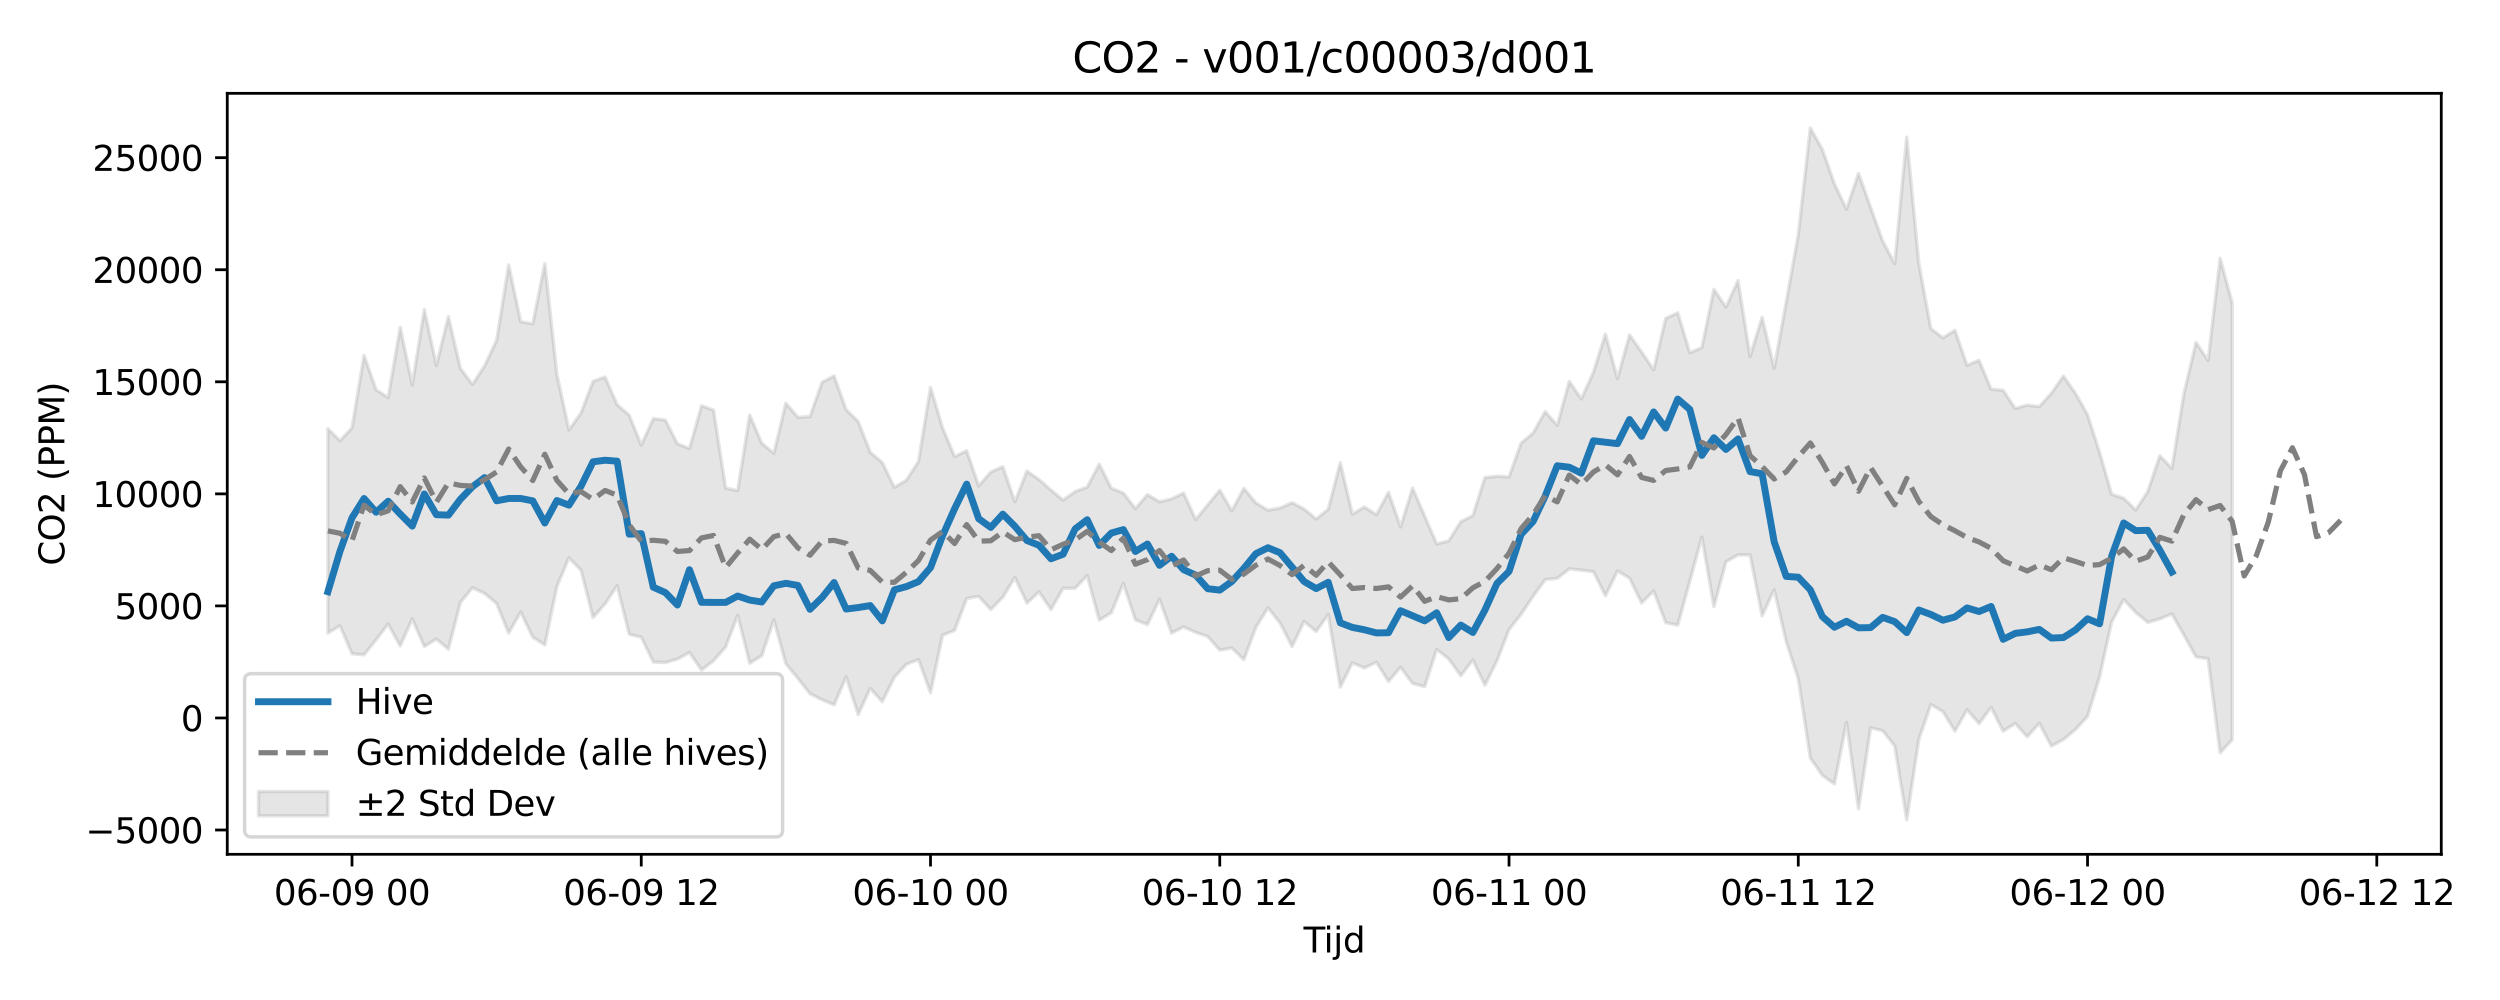 <?xml version="1.0" encoding="utf-8" standalone="no"?>
<!DOCTYPE svg PUBLIC "-//W3C//DTD SVG 1.1//EN"
  "http://www.w3.org/Graphics/SVG/1.1/DTD/svg11.dtd">
<svg xmlns:xlink="http://www.w3.org/1999/xlink" width="720pt" height="288pt" viewBox="0 0 720 288" xmlns="http://www.w3.org/2000/svg" version="1.1">
 <defs>
  <style type="text/css">*{stroke-linejoin: round; stroke-linecap: butt}</style>
 </defs>
 <g id="figure_1">
  <g id="patch_1">
   <path d="M 0 288 
L 720 288 
L 720 0 
L 0 0 
z
" style="fill: #ffffff"/>
  </g>
  <g id="axes_1">
   <g id="patch_2">
    <path d="M 65.45 246.04 
L 703.086 246.04 
L 703.086 26.88 
L 65.45 26.88 
z
" style="fill: #ffffff"/>
   </g>
   <g id="FillBetweenPolyCollection_1">
    <defs>
     <path id="m974cec6980" d="M 94.433 -164.541 
L 94.433 -105.666 
L 97.905 -107.786 
L 101.376 -99.717 
L 104.847 -99.405 
L 108.318 -103.745 
L 111.789 -108.27 
L 115.26 -101.955 
L 118.731 -109.756 
L 122.202 -101.806 
L 125.673 -103.96 
L 129.144 -101.044 
L 132.615 -114.542 
L 136.086 -118.716 
L 139.557 -117.086 
L 143.028 -114.177 
L 146.5 -105.667 
L 149.971 -111.736 
L 153.442 -104.49 
L 156.913 -102.254 
L 160.384 -119.076 
L 163.855 -127.351 
L 167.326 -123.786 
L 170.797 -110.171 
L 174.268 -114.088 
L 177.739 -119.336 
L 181.21 -105.314 
L 184.681 -104.504 
L 188.152 -97.335 
L 191.623 -97.177 
L 195.095 -98.163 
L 198.566 -100.057 
L 202.037 -95.012 
L 205.508 -97.695 
L 208.979 -101.659 
L 212.45 -110.799 
L 215.921 -96.98 
L 219.392 -99.143 
L 222.863 -109.472 
L 226.334 -96.816 
L 229.805 -92.606 
L 233.276 -88.187 
L 236.747 -86.468 
L 240.218 -84.993 
L 243.69 -93.028 
L 247.161 -82.207 
L 250.632 -89.719 
L 254.103 -85.913 
L 257.574 -92.959 
L 261.045 -96.705 
L 264.516 -98.048 
L 267.987 -88.462 
L 271.458 -105.051 
L 274.929 -106.446 
L 278.4 -115.63 
L 281.871 -116.232 
L 285.342 -112.45 
L 288.813 -115.993 
L 292.285 -121.655 
L 295.756 -114.295 
L 299.227 -117.542 
L 302.698 -112.461 
L 306.169 -118.574 
L 309.64 -118.573 
L 313.111 -122.231 
L 316.582 -109.398 
L 320.053 -111.501 
L 323.524 -119.966 
L 326.995 -109.494 
L 330.466 -108.139 
L 333.937 -115.425 
L 337.409 -105.657 
L 340.88 -107.45 
L 344.351 -105.893 
L 347.822 -104.692 
L 351.293 -100.757 
L 354.764 -101.395 
L 358.235 -98.008 
L 361.706 -107.343 
L 365.177 -112.953 
L 368.648 -108.597 
L 372.119 -101.781 
L 375.59 -109.017 
L 379.061 -106.128 
L 382.532 -111.037 
L 386.004 -90.12 
L 389.475 -97.076 
L 392.946 -95.622 
L 396.417 -97.276 
L 399.888 -91.741 
L 403.359 -95.83 
L 406.83 -91.153 
L 410.301 -90.254 
L 413.772 -100.965 
L 417.243 -98.223 
L 420.714 -93.38 
L 424.185 -97.934 
L 427.656 -90.638 
L 431.127 -97.667 
L 434.599 -106.684 
L 438.07 -111.089 
L 441.541 -116.275 
L 445.012 -121.079 
L 448.483 -121.437 
L 451.954 -124.173 
L 455.425 -123.781 
L 458.896 -123.364 
L 462.367 -116.416 
L 465.838 -123.534 
L 469.309 -121.498 
L 472.78 -114.367 
L 476.251 -117.801 
L 479.722 -108.666 
L 483.194 -107.972 
L 486.665 -120.616 
L 490.136 -133.316 
L 493.607 -113.282 
L 497.078 -126.2 
L 500.549 -128.179 
L 504.02 -128.191 
L 507.491 -110.651 
L 510.962 -118.142 
L 514.433 -103.223 
L 517.904 -92.496 
L 521.375 -69.696 
L 524.846 -64.666 
L 528.317 -62.239 
L 531.789 -79.957 
L 535.26 -55.011 
L 538.731 -78.392 
L 542.202 -77.546 
L 545.673 -73.177 
L 549.144 -51.922 
L 552.615 -75.005 
L 556.086 -85.092 
L 559.557 -83.055 
L 563.028 -77.421 
L 566.499 -83.582 
L 569.97 -79.598 
L 573.441 -84.281 
L 576.912 -77.422 
L 580.384 -79.65 
L 583.855 -75.801 
L 587.326 -79.687 
L 590.797 -73.108 
L 594.268 -75.015 
L 597.739 -77.904 
L 601.21 -81.676 
L 604.681 -93.076 
L 608.152 -108.819 
L 611.623 -115.348 
L 615.094 -111.6 
L 618.565 -108.757 
L 622.036 -109.761 
L 625.507 -111.186 
L 628.979 -105.075 
L 632.45 -98.817 
L 635.921 -98.282 
L 639.392 -71.179 
L 642.863 -74.932 
L 642.863 -200.799 
L 642.863 -200.799 
L 639.392 -213.636 
L 635.921 -184.171 
L 632.45 -189.396 
L 628.979 -174.662 
L 625.507 -153.118 
L 622.036 -156.745 
L 618.565 -146.449 
L 615.094 -141.106 
L 611.623 -144.491 
L 608.152 -145.648 
L 604.681 -157.707 
L 601.21 -168.566 
L 597.739 -174.713 
L 594.268 -179.682 
L 590.797 -174.726 
L 587.326 -170.892 
L 583.855 -171.31 
L 580.384 -170.341 
L 576.912 -175.572 
L 573.441 -175.903 
L 569.97 -184.232 
L 566.499 -182.8 
L 563.028 -192.86 
L 559.557 -190.712 
L 556.086 -193.347 
L 552.615 -212.213 
L 549.144 -248.52 
L 545.673 -212.056 
L 542.202 -218.574 
L 538.731 -228.282 
L 535.26 -238.042 
L 531.789 -227.746 
L 528.317 -235.054 
L 524.846 -244.946 
L 521.375 -251.158 
L 517.904 -220.424 
L 514.433 -201.003 
L 510.962 -181.959 
L 507.491 -196.606 
L 504.02 -185.353 
L 500.549 -207.194 
L 497.078 -199.543 
L 493.607 -204.684 
L 490.136 -187.857 
L 486.665 -186.425 
L 483.194 -197.906 
L 479.722 -196.319 
L 476.251 -181.488 
L 472.78 -186.629 
L 469.309 -191.543 
L 465.838 -178.943 
L 462.367 -191.816 
L 458.896 -180.768 
L 455.425 -173.107 
L 451.954 -178.162 
L 448.483 -165.482 
L 445.012 -169.464 
L 441.541 -163.301 
L 438.07 -160.363 
L 434.599 -150.656 
L 431.127 -150.837 
L 427.656 -150.455 
L 424.185 -139.494 
L 420.714 -137.759 
L 417.243 -132.231 
L 413.772 -131.363 
L 410.301 -139.393 
L 406.83 -147.418 
L 403.359 -136.262 
L 399.888 -146.226 
L 396.417 -139.749 
L 392.946 -141.965 
L 389.475 -139.939 
L 386.004 -154.752 
L 382.532 -141.346 
L 379.061 -138.514 
L 375.59 -141.375 
L 372.119 -143.241 
L 368.648 -141.664 
L 365.177 -141.074 
L 361.706 -143.122 
L 358.235 -147.345 
L 354.764 -140.862 
L 351.293 -146.812 
L 347.822 -142.6 
L 344.351 -138.37 
L 340.88 -146.004 
L 337.409 -144.327 
L 333.937 -143.481 
L 330.466 -145.54 
L 326.995 -141.504 
L 323.524 -146.01 
L 320.053 -147.397 
L 316.582 -154.323 
L 313.111 -147.706 
L 309.64 -146.436 
L 306.169 -143.962 
L 302.698 -146.854 
L 299.227 -149.885 
L 295.756 -152.333 
L 292.285 -143.501 
L 288.813 -153.59 
L 285.342 -152.058 
L 281.871 -148.065 
L 278.4 -158.19 
L 274.929 -156.49 
L 271.458 -164.799 
L 267.987 -176.457 
L 264.516 -155.068 
L 261.045 -149.703 
L 257.574 -147.623 
L 254.103 -154.805 
L 250.632 -157.713 
L 247.161 -166.626 
L 243.69 -169.997 
L 240.218 -179.731 
L 236.747 -177.877 
L 233.276 -168.012 
L 229.805 -167.811 
L 226.334 -171.88 
L 222.863 -157.426 
L 219.392 -160.339 
L 215.921 -168.451 
L 212.45 -146.719 
L 208.979 -147.43 
L 205.508 -169.866 
L 202.037 -171.147 
L 198.566 -158.821 
L 195.095 -160.181 
L 191.623 -167.037 
L 188.152 -167.461 
L 184.681 -159.801 
L 181.21 -168.442 
L 177.739 -171.435 
L 174.268 -179.41 
L 170.797 -178.178 
L 167.326 -169.042 
L 163.855 -164.179 
L 160.384 -180.229 
L 156.913 -212.105 
L 153.442 -194.736 
L 149.971 -195.345 
L 146.5 -211.694 
L 143.028 -189.981 
L 139.557 -182.62 
L 136.086 -177.287 
L 132.615 -181.856 
L 129.144 -196.821 
L 125.673 -182.765 
L 122.202 -198.879 
L 118.731 -177.098 
L 115.26 -193.75 
L 111.789 -173.494 
L 108.318 -175.742 
L 104.847 -185.632 
L 101.376 -164.779 
L 97.905 -161.066 
L 94.433 -164.541 
z
" style="stroke: #808080; stroke-opacity: 0.2"/>
    </defs>
    <g clip-path="url(#pc72d2d2760)">
     <use xlink:href="#m974cec6980" x="0" y="288" style="fill: #808080; fill-opacity: 0.2; stroke: #808080; stroke-opacity: 0.2"/>
    </g>
   </g>
   <g id="matplotlib.axis_1">
    <g id="xtick_1">
     <g id="line2d_1">
      <defs>
       <path id="m0f2f9d31b9" d="M 0 0 
L 0 3.5 
" style="stroke: #000000; stroke-width: 0.8"/>
      </defs>
      <g>
       <use xlink:href="#m0f2f9d31b9" x="101.376" y="246.04" style="stroke: #000000; stroke-width: 0.8"/>
      </g>
     </g>
     <g id="text_1">
      <!-- 06-09 00 -->
      <g transform="translate(78.895 260.638) scale(0.1 -0.1)">
       <defs>
        <path id="DejaVuSans-30" d="M 2034 4250 
Q 1547 4250 1301 3770 
Q 1056 3291 1056 2328 
Q 1056 1369 1301 889 
Q 1547 409 2034 409 
Q 2525 409 2770 889 
Q 3016 1369 3016 2328 
Q 3016 3291 2770 3770 
Q 2525 4250 2034 4250 
z
M 2034 4750 
Q 2819 4750 3233 4129 
Q 3647 3509 3647 2328 
Q 3647 1150 3233 529 
Q 2819 -91 2034 -91 
Q 1250 -91 836 529 
Q 422 1150 422 2328 
Q 422 3509 836 4129 
Q 1250 4750 2034 4750 
z
" transform="scale(0.016)"/>
        <path id="DejaVuSans-36" d="M 2113 2584 
Q 1688 2584 1439 2293 
Q 1191 2003 1191 1497 
Q 1191 994 1439 701 
Q 1688 409 2113 409 
Q 2538 409 2786 701 
Q 3034 994 3034 1497 
Q 3034 2003 2786 2293 
Q 2538 2584 2113 2584 
z
M 3366 4563 
L 3366 3988 
Q 3128 4100 2886 4159 
Q 2644 4219 2406 4219 
Q 1781 4219 1451 3797 
Q 1122 3375 1075 2522 
Q 1259 2794 1537 2939 
Q 1816 3084 2150 3084 
Q 2853 3084 3261 2657 
Q 3669 2231 3669 1497 
Q 3669 778 3244 343 
Q 2819 -91 2113 -91 
Q 1303 -91 875 529 
Q 447 1150 447 2328 
Q 447 3434 972 4092 
Q 1497 4750 2381 4750 
Q 2619 4750 2861 4703 
Q 3103 4656 3366 4563 
z
" transform="scale(0.016)"/>
        <path id="DejaVuSans-2d" d="M 313 2009 
L 1997 2009 
L 1997 1497 
L 313 1497 
L 313 2009 
z
" transform="scale(0.016)"/>
        <path id="DejaVuSans-39" d="M 703 97 
L 703 672 
Q 941 559 1184 500 
Q 1428 441 1663 441 
Q 2288 441 2617 861 
Q 2947 1281 2994 2138 
Q 2813 1869 2534 1725 
Q 2256 1581 1919 1581 
Q 1219 1581 811 2004 
Q 403 2428 403 3163 
Q 403 3881 828 4315 
Q 1253 4750 1959 4750 
Q 2769 4750 3195 4129 
Q 3622 3509 3622 2328 
Q 3622 1225 3098 567 
Q 2575 -91 1691 -91 
Q 1453 -91 1209 -44 
Q 966 3 703 97 
z
M 1959 2075 
Q 2384 2075 2632 2365 
Q 2881 2656 2881 3163 
Q 2881 3666 2632 3958 
Q 2384 4250 1959 4250 
Q 1534 4250 1286 3958 
Q 1038 3666 1038 3163 
Q 1038 2656 1286 2365 
Q 1534 2075 1959 2075 
z
" transform="scale(0.016)"/>
        <path id="DejaVuSans-20" transform="scale(0.016)"/>
       </defs>
       <use xlink:href="#DejaVuSans-30"/>
       <use xlink:href="#DejaVuSans-36" transform="translate(63.623 0)"/>
       <use xlink:href="#DejaVuSans-2d" transform="translate(127.246 0)"/>
       <use xlink:href="#DejaVuSans-30" transform="translate(163.33 0)"/>
       <use xlink:href="#DejaVuSans-39" transform="translate(226.953 0)"/>
       <use xlink:href="#DejaVuSans-20" transform="translate(290.576 0)"/>
       <use xlink:href="#DejaVuSans-30" transform="translate(322.363 0)"/>
       <use xlink:href="#DejaVuSans-30" transform="translate(385.986 0)"/>
      </g>
     </g>
    </g>
    <g id="xtick_2">
     <g id="line2d_2">
      <g>
       <use xlink:href="#m0f2f9d31b9" x="184.681" y="246.04" style="stroke: #000000; stroke-width: 0.8"/>
      </g>
     </g>
     <g id="text_2">
      <!-- 06-09 12 -->
      <g transform="translate(162.201 260.638) scale(0.1 -0.1)">
       <defs>
        <path id="DejaVuSans-31" d="M 794 531 
L 1825 531 
L 1825 4091 
L 703 3866 
L 703 4441 
L 1819 4666 
L 2450 4666 
L 2450 531 
L 3481 531 
L 3481 0 
L 794 0 
L 794 531 
z
" transform="scale(0.016)"/>
        <path id="DejaVuSans-32" d="M 1228 531 
L 3431 531 
L 3431 0 
L 469 0 
L 469 531 
Q 828 903 1448 1529 
Q 2069 2156 2228 2338 
Q 2531 2678 2651 2914 
Q 2772 3150 2772 3378 
Q 2772 3750 2511 3984 
Q 2250 4219 1831 4219 
Q 1534 4219 1204 4116 
Q 875 4013 500 3803 
L 500 4441 
Q 881 4594 1212 4672 
Q 1544 4750 1819 4750 
Q 2544 4750 2975 4387 
Q 3406 4025 3406 3419 
Q 3406 3131 3298 2873 
Q 3191 2616 2906 2266 
Q 2828 2175 2409 1742 
Q 1991 1309 1228 531 
z
" transform="scale(0.016)"/>
       </defs>
       <use xlink:href="#DejaVuSans-30"/>
       <use xlink:href="#DejaVuSans-36" transform="translate(63.623 0)"/>
       <use xlink:href="#DejaVuSans-2d" transform="translate(127.246 0)"/>
       <use xlink:href="#DejaVuSans-30" transform="translate(163.33 0)"/>
       <use xlink:href="#DejaVuSans-39" transform="translate(226.953 0)"/>
       <use xlink:href="#DejaVuSans-20" transform="translate(290.576 0)"/>
       <use xlink:href="#DejaVuSans-31" transform="translate(322.363 0)"/>
       <use xlink:href="#DejaVuSans-32" transform="translate(385.986 0)"/>
      </g>
     </g>
    </g>
    <g id="xtick_3">
     <g id="line2d_3">
      <g>
       <use xlink:href="#m0f2f9d31b9" x="267.987" y="246.04" style="stroke: #000000; stroke-width: 0.8"/>
      </g>
     </g>
     <g id="text_3">
      <!-- 06-10 00 -->
      <g transform="translate(245.507 260.638) scale(0.1 -0.1)">
       <use xlink:href="#DejaVuSans-30"/>
       <use xlink:href="#DejaVuSans-36" transform="translate(63.623 0)"/>
       <use xlink:href="#DejaVuSans-2d" transform="translate(127.246 0)"/>
       <use xlink:href="#DejaVuSans-31" transform="translate(163.33 0)"/>
       <use xlink:href="#DejaVuSans-30" transform="translate(226.953 0)"/>
       <use xlink:href="#DejaVuSans-20" transform="translate(290.576 0)"/>
       <use xlink:href="#DejaVuSans-30" transform="translate(322.363 0)"/>
       <use xlink:href="#DejaVuSans-30" transform="translate(385.986 0)"/>
      </g>
     </g>
    </g>
    <g id="xtick_4">
     <g id="line2d_4">
      <g>
       <use xlink:href="#m0f2f9d31b9" x="351.293" y="246.04" style="stroke: #000000; stroke-width: 0.8"/>
      </g>
     </g>
     <g id="text_4">
      <!-- 06-10 12 -->
      <g transform="translate(328.812 260.638) scale(0.1 -0.1)">
       <use xlink:href="#DejaVuSans-30"/>
       <use xlink:href="#DejaVuSans-36" transform="translate(63.623 0)"/>
       <use xlink:href="#DejaVuSans-2d" transform="translate(127.246 0)"/>
       <use xlink:href="#DejaVuSans-31" transform="translate(163.33 0)"/>
       <use xlink:href="#DejaVuSans-30" transform="translate(226.953 0)"/>
       <use xlink:href="#DejaVuSans-20" transform="translate(290.576 0)"/>
       <use xlink:href="#DejaVuSans-31" transform="translate(322.363 0)"/>
       <use xlink:href="#DejaVuSans-32" transform="translate(385.986 0)"/>
      </g>
     </g>
    </g>
    <g id="xtick_5">
     <g id="line2d_5">
      <g>
       <use xlink:href="#m0f2f9d31b9" x="434.599" y="246.04" style="stroke: #000000; stroke-width: 0.8"/>
      </g>
     </g>
     <g id="text_5">
      <!-- 06-11 00 -->
      <g transform="translate(412.118 260.638) scale(0.1 -0.1)">
       <use xlink:href="#DejaVuSans-30"/>
       <use xlink:href="#DejaVuSans-36" transform="translate(63.623 0)"/>
       <use xlink:href="#DejaVuSans-2d" transform="translate(127.246 0)"/>
       <use xlink:href="#DejaVuSans-31" transform="translate(163.33 0)"/>
       <use xlink:href="#DejaVuSans-31" transform="translate(226.953 0)"/>
       <use xlink:href="#DejaVuSans-20" transform="translate(290.576 0)"/>
       <use xlink:href="#DejaVuSans-30" transform="translate(322.363 0)"/>
       <use xlink:href="#DejaVuSans-30" transform="translate(385.986 0)"/>
      </g>
     </g>
    </g>
    <g id="xtick_6">
     <g id="line2d_6">
      <g>
       <use xlink:href="#m0f2f9d31b9" x="517.904" y="246.04" style="stroke: #000000; stroke-width: 0.8"/>
      </g>
     </g>
     <g id="text_6">
      <!-- 06-11 12 -->
      <g transform="translate(495.424 260.638) scale(0.1 -0.1)">
       <use xlink:href="#DejaVuSans-30"/>
       <use xlink:href="#DejaVuSans-36" transform="translate(63.623 0)"/>
       <use xlink:href="#DejaVuSans-2d" transform="translate(127.246 0)"/>
       <use xlink:href="#DejaVuSans-31" transform="translate(163.33 0)"/>
       <use xlink:href="#DejaVuSans-31" transform="translate(226.953 0)"/>
       <use xlink:href="#DejaVuSans-20" transform="translate(290.576 0)"/>
       <use xlink:href="#DejaVuSans-31" transform="translate(322.363 0)"/>
       <use xlink:href="#DejaVuSans-32" transform="translate(385.986 0)"/>
      </g>
     </g>
    </g>
    <g id="xtick_7">
     <g id="line2d_7">
      <g>
       <use xlink:href="#m0f2f9d31b9" x="601.21" y="246.04" style="stroke: #000000; stroke-width: 0.8"/>
      </g>
     </g>
     <g id="text_7">
      <!-- 06-12 00 -->
      <g transform="translate(578.73 260.638) scale(0.1 -0.1)">
       <use xlink:href="#DejaVuSans-30"/>
       <use xlink:href="#DejaVuSans-36" transform="translate(63.623 0)"/>
       <use xlink:href="#DejaVuSans-2d" transform="translate(127.246 0)"/>
       <use xlink:href="#DejaVuSans-31" transform="translate(163.33 0)"/>
       <use xlink:href="#DejaVuSans-32" transform="translate(226.953 0)"/>
       <use xlink:href="#DejaVuSans-20" transform="translate(290.576 0)"/>
       <use xlink:href="#DejaVuSans-30" transform="translate(322.363 0)"/>
       <use xlink:href="#DejaVuSans-30" transform="translate(385.986 0)"/>
      </g>
     </g>
    </g>
    <g id="xtick_8">
     <g id="line2d_8">
      <g>
       <use xlink:href="#m0f2f9d31b9" x="684.516" y="246.04" style="stroke: #000000; stroke-width: 0.8"/>
      </g>
     </g>
     <g id="text_8">
      <!-- 06-12 12 -->
      <g transform="translate(662.035 260.638) scale(0.1 -0.1)">
       <use xlink:href="#DejaVuSans-30"/>
       <use xlink:href="#DejaVuSans-36" transform="translate(63.623 0)"/>
       <use xlink:href="#DejaVuSans-2d" transform="translate(127.246 0)"/>
       <use xlink:href="#DejaVuSans-31" transform="translate(163.33 0)"/>
       <use xlink:href="#DejaVuSans-32" transform="translate(226.953 0)"/>
       <use xlink:href="#DejaVuSans-20" transform="translate(290.576 0)"/>
       <use xlink:href="#DejaVuSans-31" transform="translate(322.363 0)"/>
       <use xlink:href="#DejaVuSans-32" transform="translate(385.986 0)"/>
      </g>
     </g>
    </g>
    <g id="text_9">
     <!-- Tijd -->
     <g transform="translate(375.418 274.317) scale(0.1 -0.1)">
      <defs>
       <path id="DejaVuSans-54" d="M -19 4666 
L 3928 4666 
L 3928 4134 
L 2272 4134 
L 2272 0 
L 1638 0 
L 1638 4134 
L -19 4134 
L -19 4666 
z
" transform="scale(0.016)"/>
       <path id="DejaVuSans-69" d="M 603 3500 
L 1178 3500 
L 1178 0 
L 603 0 
L 603 3500 
z
M 603 4863 
L 1178 4863 
L 1178 4134 
L 603 4134 
L 603 4863 
z
" transform="scale(0.016)"/>
       <path id="DejaVuSans-6a" d="M 603 3500 
L 1178 3500 
L 1178 -63 
Q 1178 -731 923 -1031 
Q 669 -1331 103 -1331 
L -116 -1331 
L -116 -844 
L 38 -844 
Q 366 -844 484 -692 
Q 603 -541 603 -63 
L 603 3500 
z
M 603 4863 
L 1178 4863 
L 1178 4134 
L 603 4134 
L 603 4863 
z
" transform="scale(0.016)"/>
       <path id="DejaVuSans-64" d="M 2906 2969 
L 2906 4863 
L 3481 4863 
L 3481 0 
L 2906 0 
L 2906 525 
Q 2725 213 2448 61 
Q 2172 -91 1784 -91 
Q 1150 -91 751 415 
Q 353 922 353 1747 
Q 353 2572 751 3078 
Q 1150 3584 1784 3584 
Q 2172 3584 2448 3432 
Q 2725 3281 2906 2969 
z
M 947 1747 
Q 947 1113 1208 752 
Q 1469 391 1925 391 
Q 2381 391 2643 752 
Q 2906 1113 2906 1747 
Q 2906 2381 2643 2742 
Q 2381 3103 1925 3103 
Q 1469 3103 1208 2742 
Q 947 2381 947 1747 
z
" transform="scale(0.016)"/>
      </defs>
      <use xlink:href="#DejaVuSans-54"/>
      <use xlink:href="#DejaVuSans-69" transform="translate(57.959 0)"/>
      <use xlink:href="#DejaVuSans-6a" transform="translate(85.742 0)"/>
      <use xlink:href="#DejaVuSans-64" transform="translate(113.525 0)"/>
     </g>
    </g>
   </g>
   <g id="matplotlib.axis_2">
    <g id="ytick_1">
     <g id="line2d_9">
      <defs>
       <path id="me1a0e8dad7" d="M 0 0 
L -3.5 0 
" style="stroke: #000000; stroke-width: 0.8"/>
      </defs>
      <g>
       <use xlink:href="#me1a0e8dad7" x="65.45" y="239.047" style="stroke: #000000; stroke-width: 0.8"/>
      </g>
     </g>
     <g id="text_10">
      <!-- −5000 -->
      <g transform="translate(24.62 242.846) scale(0.1 -0.1)">
       <defs>
        <path id="DejaVuSans-2212" d="M 678 2272 
L 4684 2272 
L 4684 1741 
L 678 1741 
L 678 2272 
z
" transform="scale(0.016)"/>
        <path id="DejaVuSans-35" d="M 691 4666 
L 3169 4666 
L 3169 4134 
L 1269 4134 
L 1269 2991 
Q 1406 3038 1543 3061 
Q 1681 3084 1819 3084 
Q 2600 3084 3056 2656 
Q 3513 2228 3513 1497 
Q 3513 744 3044 326 
Q 2575 -91 1722 -91 
Q 1428 -91 1123 -41 
Q 819 9 494 109 
L 494 744 
Q 775 591 1075 516 
Q 1375 441 1709 441 
Q 2250 441 2565 725 
Q 2881 1009 2881 1497 
Q 2881 1984 2565 2268 
Q 2250 2553 1709 2553 
Q 1456 2553 1204 2497 
Q 953 2441 691 2322 
L 691 4666 
z
" transform="scale(0.016)"/>
       </defs>
       <use xlink:href="#DejaVuSans-2212"/>
       <use xlink:href="#DejaVuSans-35" transform="translate(83.789 0)"/>
       <use xlink:href="#DejaVuSans-30" transform="translate(147.412 0)"/>
       <use xlink:href="#DejaVuSans-30" transform="translate(211.035 0)"/>
       <use xlink:href="#DejaVuSans-30" transform="translate(274.658 0)"/>
      </g>
     </g>
    </g>
    <g id="ytick_2">
     <g id="line2d_10">
      <g>
       <use xlink:href="#me1a0e8dad7" x="65.45" y="206.774" style="stroke: #000000; stroke-width: 0.8"/>
      </g>
     </g>
     <g id="text_11">
      <!-- 0 -->
      <g transform="translate(52.087 210.573) scale(0.1 -0.1)">
       <use xlink:href="#DejaVuSans-30"/>
      </g>
     </g>
    </g>
    <g id="ytick_3">
     <g id="line2d_11">
      <g>
       <use xlink:href="#me1a0e8dad7" x="65.45" y="174.5" style="stroke: #000000; stroke-width: 0.8"/>
      </g>
     </g>
     <g id="text_12">
      <!-- 5000 -->
      <g transform="translate(33 178.299) scale(0.1 -0.1)">
       <use xlink:href="#DejaVuSans-35"/>
       <use xlink:href="#DejaVuSans-30" transform="translate(63.623 0)"/>
       <use xlink:href="#DejaVuSans-30" transform="translate(127.246 0)"/>
       <use xlink:href="#DejaVuSans-30" transform="translate(190.869 0)"/>
      </g>
     </g>
    </g>
    <g id="ytick_4">
     <g id="line2d_12">
      <g>
       <use xlink:href="#me1a0e8dad7" x="65.45" y="142.227" style="stroke: #000000; stroke-width: 0.8"/>
      </g>
     </g>
     <g id="text_13">
      <!-- 10000 -->
      <g transform="translate(26.637 146.026) scale(0.1 -0.1)">
       <use xlink:href="#DejaVuSans-31"/>
       <use xlink:href="#DejaVuSans-30" transform="translate(63.623 0)"/>
       <use xlink:href="#DejaVuSans-30" transform="translate(127.246 0)"/>
       <use xlink:href="#DejaVuSans-30" transform="translate(190.869 0)"/>
       <use xlink:href="#DejaVuSans-30" transform="translate(254.492 0)"/>
      </g>
     </g>
    </g>
    <g id="ytick_5">
     <g id="line2d_13">
      <g>
       <use xlink:href="#me1a0e8dad7" x="65.45" y="109.953" style="stroke: #000000; stroke-width: 0.8"/>
      </g>
     </g>
     <g id="text_14">
      <!-- 15000 -->
      <g transform="translate(26.637 113.752) scale(0.1 -0.1)">
       <use xlink:href="#DejaVuSans-31"/>
       <use xlink:href="#DejaVuSans-35" transform="translate(63.623 0)"/>
       <use xlink:href="#DejaVuSans-30" transform="translate(127.246 0)"/>
       <use xlink:href="#DejaVuSans-30" transform="translate(190.869 0)"/>
       <use xlink:href="#DejaVuSans-30" transform="translate(254.492 0)"/>
      </g>
     </g>
    </g>
    <g id="ytick_6">
     <g id="line2d_14">
      <g>
       <use xlink:href="#me1a0e8dad7" x="65.45" y="77.679" style="stroke: #000000; stroke-width: 0.8"/>
      </g>
     </g>
     <g id="text_15">
      <!-- 20000 -->
      <g transform="translate(26.637 81.479) scale(0.1 -0.1)">
       <use xlink:href="#DejaVuSans-32"/>
       <use xlink:href="#DejaVuSans-30" transform="translate(63.623 0)"/>
       <use xlink:href="#DejaVuSans-30" transform="translate(127.246 0)"/>
       <use xlink:href="#DejaVuSans-30" transform="translate(190.869 0)"/>
       <use xlink:href="#DejaVuSans-30" transform="translate(254.492 0)"/>
      </g>
     </g>
    </g>
    <g id="ytick_7">
     <g id="line2d_15">
      <g>
       <use xlink:href="#me1a0e8dad7" x="65.45" y="45.406" style="stroke: #000000; stroke-width: 0.8"/>
      </g>
     </g>
     <g id="text_16">
      <!-- 25000 -->
      <g transform="translate(26.637 49.205) scale(0.1 -0.1)">
       <use xlink:href="#DejaVuSans-32"/>
       <use xlink:href="#DejaVuSans-35" transform="translate(63.623 0)"/>
       <use xlink:href="#DejaVuSans-30" transform="translate(127.246 0)"/>
       <use xlink:href="#DejaVuSans-30" transform="translate(190.869 0)"/>
       <use xlink:href="#DejaVuSans-30" transform="translate(254.492 0)"/>
      </g>
     </g>
    </g>
    <g id="text_17">
     <!-- CO2 (PPM) -->
     <g transform="translate(18.541 162.903) rotate(-90) scale(0.1 -0.1)">
      <defs>
       <path id="DejaVuSans-43" d="M 4122 4306 
L 4122 3641 
Q 3803 3938 3442 4084 
Q 3081 4231 2675 4231 
Q 1875 4231 1450 3742 
Q 1025 3253 1025 2328 
Q 1025 1406 1450 917 
Q 1875 428 2675 428 
Q 3081 428 3442 575 
Q 3803 722 4122 1019 
L 4122 359 
Q 3791 134 3420 21 
Q 3050 -91 2638 -91 
Q 1578 -91 968 557 
Q 359 1206 359 2328 
Q 359 3453 968 4101 
Q 1578 4750 2638 4750 
Q 3056 4750 3426 4639 
Q 3797 4528 4122 4306 
z
" transform="scale(0.016)"/>
       <path id="DejaVuSans-4f" d="M 2522 4238 
Q 1834 4238 1429 3725 
Q 1025 3213 1025 2328 
Q 1025 1447 1429 934 
Q 1834 422 2522 422 
Q 3209 422 3611 934 
Q 4013 1447 4013 2328 
Q 4013 3213 3611 3725 
Q 3209 4238 2522 4238 
z
M 2522 4750 
Q 3503 4750 4090 4092 
Q 4678 3434 4678 2328 
Q 4678 1225 4090 567 
Q 3503 -91 2522 -91 
Q 1538 -91 948 565 
Q 359 1222 359 2328 
Q 359 3434 948 4092 
Q 1538 4750 2522 4750 
z
" transform="scale(0.016)"/>
       <path id="DejaVuSans-28" d="M 1984 4856 
Q 1566 4138 1362 3434 
Q 1159 2731 1159 2009 
Q 1159 1288 1364 580 
Q 1569 -128 1984 -844 
L 1484 -844 
Q 1016 -109 783 600 
Q 550 1309 550 2009 
Q 550 2706 781 3412 
Q 1013 4119 1484 4856 
L 1984 4856 
z
" transform="scale(0.016)"/>
       <path id="DejaVuSans-50" d="M 1259 4147 
L 1259 2394 
L 2053 2394 
Q 2494 2394 2734 2622 
Q 2975 2850 2975 3272 
Q 2975 3691 2734 3919 
Q 2494 4147 2053 4147 
L 1259 4147 
z
M 628 4666 
L 2053 4666 
Q 2838 4666 3239 4311 
Q 3641 3956 3641 3272 
Q 3641 2581 3239 2228 
Q 2838 1875 2053 1875 
L 1259 1875 
L 1259 0 
L 628 0 
L 628 4666 
z
" transform="scale(0.016)"/>
       <path id="DejaVuSans-4d" d="M 628 4666 
L 1569 4666 
L 2759 1491 
L 3956 4666 
L 4897 4666 
L 4897 0 
L 4281 0 
L 4281 4097 
L 3078 897 
L 2444 897 
L 1241 4097 
L 1241 0 
L 628 0 
L 628 4666 
z
" transform="scale(0.016)"/>
       <path id="DejaVuSans-29" d="M 513 4856 
L 1013 4856 
Q 1481 4119 1714 3412 
Q 1947 2706 1947 2009 
Q 1947 1309 1714 600 
Q 1481 -109 1013 -844 
L 513 -844 
Q 928 -128 1133 580 
Q 1338 1288 1338 2009 
Q 1338 2731 1133 3434 
Q 928 4138 513 4856 
z
" transform="scale(0.016)"/>
      </defs>
      <use xlink:href="#DejaVuSans-43"/>
      <use xlink:href="#DejaVuSans-4f" transform="translate(69.824 0)"/>
      <use xlink:href="#DejaVuSans-32" transform="translate(148.535 0)"/>
      <use xlink:href="#DejaVuSans-20" transform="translate(212.158 0)"/>
      <use xlink:href="#DejaVuSans-28" transform="translate(243.945 0)"/>
      <use xlink:href="#DejaVuSans-50" transform="translate(282.959 0)"/>
      <use xlink:href="#DejaVuSans-50" transform="translate(343.262 0)"/>
      <use xlink:href="#DejaVuSans-4d" transform="translate(403.564 0)"/>
      <use xlink:href="#DejaVuSans-29" transform="translate(489.844 0)"/>
     </g>
    </g>
   </g>
   <g id="line2d_16">
    <path d="M 94.433 170.408 
L 97.905 158.8 
L 101.376 149.137 
L 104.847 143.573 
L 108.318 147.524 
L 111.789 144.35 
L 115.26 148.042 
L 118.731 151.513 
L 122.202 142.263 
L 125.673 148.236 
L 129.144 148.35 
L 132.615 143.761 
L 136.086 140.161 
L 139.557 137.549 
L 143.028 144.23 
L 146.5 143.563 
L 149.971 143.561 
L 153.442 144.249 
L 156.913 150.624 
L 160.384 144.15 
L 163.855 145.49 
L 167.326 140.028 
L 170.797 132.992 
L 174.268 132.547 
L 177.739 132.813 
L 181.21 153.839 
L 184.681 153.69 
L 188.152 169.113 
L 191.623 170.655 
L 195.095 174.238 
L 198.566 164.086 
L 202.037 173.474 
L 208.979 173.497 
L 212.45 171.654 
L 215.921 172.826 
L 219.392 173.377 
L 222.863 168.71 
L 226.334 167.992 
L 229.805 168.609 
L 233.276 175.473 
L 236.747 172.086 
L 240.218 167.772 
L 243.69 175.402 
L 247.161 174.973 
L 250.632 174.408 
L 254.103 178.803 
L 257.574 169.879 
L 261.045 168.934 
L 264.516 167.501 
L 267.987 163.465 
L 271.458 154.312 
L 274.929 146.506 
L 278.4 139.436 
L 281.871 149.389 
L 285.342 151.9 
L 288.813 148.079 
L 292.285 151.575 
L 295.756 155.67 
L 299.227 157.04 
L 302.698 160.922 
L 306.169 159.618 
L 309.64 152.324 
L 313.111 149.688 
L 316.582 157.081 
L 320.053 153.518 
L 323.524 152.533 
L 326.995 158.826 
L 330.466 156.674 
L 333.937 162.817 
L 337.409 160.203 
L 340.88 164.078 
L 344.351 165.627 
L 347.822 169.543 
L 351.293 169.952 
L 354.764 167.467 
L 358.235 163.678 
L 361.706 159.454 
L 365.177 157.748 
L 368.648 159.187 
L 375.59 167.471 
L 379.061 169.517 
L 382.532 167.701 
L 386.004 179.377 
L 389.475 180.688 
L 392.946 181.376 
L 396.417 182.28 
L 399.888 182.222 
L 403.359 175.877 
L 410.301 178.808 
L 413.772 176.488 
L 417.243 183.61 
L 420.714 180.017 
L 424.185 182.151 
L 427.656 175.705 
L 431.127 168.024 
L 434.599 164.573 
L 438.07 153.899 
L 441.541 150.157 
L 445.012 142.861 
L 448.483 134.134 
L 451.954 134.561 
L 455.425 136.277 
L 458.896 126.946 
L 465.838 127.772 
L 469.309 120.825 
L 472.78 125.662 
L 476.251 118.641 
L 479.722 123.28 
L 483.194 114.938 
L 486.665 117.916 
L 490.136 131.142 
L 493.607 126.081 
L 497.078 129.429 
L 500.549 126.419 
L 504.02 135.823 
L 507.491 136.437 
L 510.962 156.033 
L 514.433 166.012 
L 517.904 166.225 
L 521.375 169.885 
L 524.846 177.585 
L 528.317 180.645 
L 531.789 178.924 
L 535.26 180.813 
L 538.731 180.75 
L 542.202 177.805 
L 545.673 179.025 
L 549.144 182.194 
L 552.615 175.681 
L 556.086 176.972 
L 559.557 178.622 
L 563.028 177.685 
L 566.499 175.083 
L 569.97 176.112 
L 573.441 174.671 
L 576.912 184.118 
L 580.384 182.411 
L 583.855 181.966 
L 587.326 181.273 
L 590.797 183.754 
L 594.268 183.618 
L 597.739 181.413 
L 601.21 178.207 
L 604.681 179.653 
L 608.152 160.19 
L 611.623 150.611 
L 615.094 152.827 
L 618.565 152.726 
L 622.036 158.452 
L 625.507 164.732 
L 625.507 164.732 
" clip-path="url(#pc72d2d2760)" style="fill: none; stroke: #1f77b4; stroke-width: 2; stroke-linecap: square"/>
   </g>
   <g id="line2d_17">
    <path d="M 94.433 152.897 
L 97.905 153.574 
L 101.376 155.752 
L 104.847 145.482 
L 108.318 148.257 
L 111.789 147.118 
L 115.26 140.148 
L 118.731 144.573 
L 122.202 137.658 
L 125.673 144.638 
L 129.144 139.067 
L 132.615 139.801 
L 136.086 139.999 
L 139.557 138.147 
L 143.028 135.921 
L 146.5 129.319 
L 149.971 134.459 
L 153.442 138.387 
L 156.913 130.821 
L 160.384 138.348 
L 163.855 142.235 
L 167.326 141.586 
L 170.797 143.825 
L 174.268 141.251 
L 177.739 142.615 
L 181.21 151.122 
L 184.681 155.847 
L 188.152 155.602 
L 191.623 155.893 
L 195.095 158.828 
L 198.566 158.561 
L 202.037 154.92 
L 205.508 154.219 
L 208.979 163.456 
L 212.45 159.241 
L 215.921 155.285 
L 219.392 158.259 
L 222.863 154.551 
L 226.334 153.652 
L 229.805 157.792 
L 233.276 159.9 
L 236.747 155.828 
L 240.218 155.638 
L 243.69 156.487 
L 247.161 163.583 
L 250.632 164.284 
L 254.103 167.641 
L 257.574 167.709 
L 261.045 164.796 
L 264.516 161.442 
L 267.987 155.541 
L 271.458 153.075 
L 274.929 156.532 
L 278.4 151.09 
L 281.871 155.851 
L 285.342 155.746 
L 288.813 153.209 
L 292.285 155.422 
L 295.756 154.686 
L 299.227 154.287 
L 302.698 158.343 
L 306.169 156.732 
L 309.64 155.496 
L 313.111 153.032 
L 316.582 156.14 
L 320.053 158.551 
L 323.524 155.012 
L 326.995 162.501 
L 330.466 161.161 
L 333.937 158.547 
L 337.409 163.008 
L 340.88 161.273 
L 344.351 165.869 
L 347.822 164.354 
L 351.293 164.215 
L 354.764 166.871 
L 358.235 165.324 
L 361.706 162.768 
L 365.177 160.986 
L 368.648 162.87 
L 372.119 165.489 
L 375.59 162.804 
L 379.061 165.679 
L 382.532 161.809 
L 386.004 165.564 
L 389.475 169.493 
L 392.946 169.206 
L 396.417 169.488 
L 399.888 169.016 
L 403.359 171.954 
L 406.83 168.715 
L 410.301 173.177 
L 413.772 171.836 
L 417.243 172.773 
L 420.714 172.431 
L 424.185 169.286 
L 427.656 167.453 
L 431.127 163.748 
L 434.599 159.33 
L 438.07 152.274 
L 441.541 148.212 
L 445.012 142.729 
L 448.483 144.54 
L 451.954 136.833 
L 455.425 139.556 
L 458.896 135.934 
L 462.367 133.884 
L 465.838 136.761 
L 469.309 131.479 
L 472.78 137.502 
L 476.251 138.356 
L 479.722 135.508 
L 483.194 135.061 
L 486.665 134.479 
L 490.136 127.414 
L 493.607 129.017 
L 497.078 125.129 
L 500.549 120.314 
L 504.02 131.228 
L 507.491 134.372 
L 510.962 137.95 
L 514.433 135.887 
L 517.904 131.54 
L 521.375 127.573 
L 524.846 133.194 
L 528.317 139.353 
L 531.789 134.149 
L 535.26 141.473 
L 538.731 134.663 
L 545.673 145.384 
L 549.144 137.779 
L 552.615 144.391 
L 556.086 148.78 
L 559.557 151.116 
L 563.028 152.86 
L 566.499 154.809 
L 569.97 156.085 
L 573.441 157.908 
L 576.912 161.503 
L 583.855 164.445 
L 587.326 162.711 
L 590.797 164.083 
L 594.268 160.652 
L 597.739 161.692 
L 601.21 162.879 
L 604.681 162.608 
L 608.152 160.767 
L 611.623 158.081 
L 615.094 161.647 
L 618.565 160.397 
L 622.036 154.747 
L 625.507 155.848 
L 628.979 148.132 
L 632.45 143.894 
L 635.921 146.774 
L 639.392 145.593 
L 642.863 150.135 
L 646.334 165.864 
L 649.805 160.067 
L 653.276 150.33 
L 656.747 135.617 
L 660.218 128.959 
L 663.689 136.711 
L 667.16 154.555 
L 670.631 153.416 
L 674.102 149.862 
L 674.102 149.862 
" clip-path="url(#pc72d2d2760)" style="fill: none; stroke-dasharray: 5.55,2.4; stroke-dashoffset: 0; stroke: #808080; stroke-width: 1.5"/>
   </g>
   <g id="patch_3">
    <path d="M 65.45 246.04 
L 65.45 26.88 
" style="fill: none; stroke: #000000; stroke-width: 0.8; stroke-linejoin: miter; stroke-linecap: square"/>
   </g>
   <g id="patch_4">
    <path d="M 703.086 246.04 
L 703.086 26.88 
" style="fill: none; stroke: #000000; stroke-width: 0.8; stroke-linejoin: miter; stroke-linecap: square"/>
   </g>
   <g id="patch_5">
    <path d="M 65.45 246.04 
L 703.086 246.04 
" style="fill: none; stroke: #000000; stroke-width: 0.8; stroke-linejoin: miter; stroke-linecap: square"/>
   </g>
   <g id="patch_6">
    <path d="M 65.45 26.88 
L 703.086 26.88 
" style="fill: none; stroke: #000000; stroke-width: 0.8; stroke-linejoin: miter; stroke-linecap: square"/>
   </g>
   <g id="text_18">
    <!-- CO2 - v001/c00003/d001 -->
    <g transform="translate(308.865 20.88) scale(0.12 -0.12)">
     <defs>
      <path id="DejaVuSans-76" d="M 191 3500 
L 800 3500 
L 1894 563 
L 2988 3500 
L 3597 3500 
L 2284 0 
L 1503 0 
L 191 3500 
z
" transform="scale(0.016)"/>
      <path id="DejaVuSans-2f" d="M 1625 4666 
L 2156 4666 
L 531 -594 
L 0 -594 
L 1625 4666 
z
" transform="scale(0.016)"/>
      <path id="DejaVuSans-63" d="M 3122 3366 
L 3122 2828 
Q 2878 2963 2633 3030 
Q 2388 3097 2138 3097 
Q 1578 3097 1268 2742 
Q 959 2388 959 1747 
Q 959 1106 1268 751 
Q 1578 397 2138 397 
Q 2388 397 2633 464 
Q 2878 531 3122 666 
L 3122 134 
Q 2881 22 2623 -34 
Q 2366 -91 2075 -91 
Q 1284 -91 818 406 
Q 353 903 353 1747 
Q 353 2603 823 3093 
Q 1294 3584 2113 3584 
Q 2378 3584 2631 3529 
Q 2884 3475 3122 3366 
z
" transform="scale(0.016)"/>
      <path id="DejaVuSans-33" d="M 2597 2516 
Q 3050 2419 3304 2112 
Q 3559 1806 3559 1356 
Q 3559 666 3084 287 
Q 2609 -91 1734 -91 
Q 1441 -91 1130 -33 
Q 819 25 488 141 
L 488 750 
Q 750 597 1062 519 
Q 1375 441 1716 441 
Q 2309 441 2620 675 
Q 2931 909 2931 1356 
Q 2931 1769 2642 2001 
Q 2353 2234 1838 2234 
L 1294 2234 
L 1294 2753 
L 1863 2753 
Q 2328 2753 2575 2939 
Q 2822 3125 2822 3475 
Q 2822 3834 2567 4026 
Q 2313 4219 1838 4219 
Q 1578 4219 1281 4162 
Q 984 4106 628 3988 
L 628 4550 
Q 988 4650 1302 4700 
Q 1616 4750 1894 4750 
Q 2613 4750 3031 4423 
Q 3450 4097 3450 3541 
Q 3450 3153 3228 2886 
Q 3006 2619 2597 2516 
z
" transform="scale(0.016)"/>
     </defs>
     <use xlink:href="#DejaVuSans-43"/>
     <use xlink:href="#DejaVuSans-4f" transform="translate(69.824 0)"/>
     <use xlink:href="#DejaVuSans-32" transform="translate(148.535 0)"/>
     <use xlink:href="#DejaVuSans-20" transform="translate(212.158 0)"/>
     <use xlink:href="#DejaVuSans-2d" transform="translate(243.945 0)"/>
     <use xlink:href="#DejaVuSans-20" transform="translate(280.029 0)"/>
     <use xlink:href="#DejaVuSans-76" transform="translate(311.816 0)"/>
     <use xlink:href="#DejaVuSans-30" transform="translate(370.996 0)"/>
     <use xlink:href="#DejaVuSans-30" transform="translate(434.619 0)"/>
     <use xlink:href="#DejaVuSans-31" transform="translate(498.242 0)"/>
     <use xlink:href="#DejaVuSans-2f" transform="translate(561.865 0)"/>
     <use xlink:href="#DejaVuSans-63" transform="translate(595.557 0)"/>
     <use xlink:href="#DejaVuSans-30" transform="translate(650.537 0)"/>
     <use xlink:href="#DejaVuSans-30" transform="translate(714.16 0)"/>
     <use xlink:href="#DejaVuSans-30" transform="translate(777.783 0)"/>
     <use xlink:href="#DejaVuSans-30" transform="translate(841.406 0)"/>
     <use xlink:href="#DejaVuSans-33" transform="translate(905.029 0)"/>
     <use xlink:href="#DejaVuSans-2f" transform="translate(968.652 0)"/>
     <use xlink:href="#DejaVuSans-64" transform="translate(1002.344 0)"/>
     <use xlink:href="#DejaVuSans-30" transform="translate(1065.82 0)"/>
     <use xlink:href="#DejaVuSans-30" transform="translate(1129.443 0)"/>
     <use xlink:href="#DejaVuSans-31" transform="translate(1193.066 0)"/>
    </g>
   </g>
   <g id="legend_1">
    <g id="patch_7">
     <path d="M 72.45 241.04 
L 223.394 241.04 
Q 225.394 241.04 225.394 239.04 
L 225.394 196.006 
Q 225.394 194.006 223.394 194.006 
L 72.45 194.006 
Q 70.45 194.006 70.45 196.006 
L 70.45 239.04 
Q 70.45 241.04 72.45 241.04 
z
" style="fill: #ffffff; opacity: 0.8; stroke: #cccccc; stroke-linejoin: miter"/>
    </g>
    <g id="line2d_18">
     <path d="M 74.45 202.104 
L 84.45 202.104 
L 94.45 202.104 
" style="fill: none; stroke: #1f77b4; stroke-width: 2; stroke-linecap: square"/>
    </g>
    <g id="text_19">
     <!-- Hive -->
     <g transform="translate(102.45 205.604) scale(0.1 -0.1)">
      <defs>
       <path id="DejaVuSans-48" d="M 628 4666 
L 1259 4666 
L 1259 2753 
L 3553 2753 
L 3553 4666 
L 4184 4666 
L 4184 0 
L 3553 0 
L 3553 2222 
L 1259 2222 
L 1259 0 
L 628 0 
L 628 4666 
z
" transform="scale(0.016)"/>
       <path id="DejaVuSans-65" d="M 3597 1894 
L 3597 1613 
L 953 1613 
Q 991 1019 1311 708 
Q 1631 397 2203 397 
Q 2534 397 2845 478 
Q 3156 559 3463 722 
L 3463 178 
Q 3153 47 2828 -22 
Q 2503 -91 2169 -91 
Q 1331 -91 842 396 
Q 353 884 353 1716 
Q 353 2575 817 3079 
Q 1281 3584 2069 3584 
Q 2775 3584 3186 3129 
Q 3597 2675 3597 1894 
z
M 3022 2063 
Q 3016 2534 2758 2815 
Q 2500 3097 2075 3097 
Q 1594 3097 1305 2825 
Q 1016 2553 972 2059 
L 3022 2063 
z
" transform="scale(0.016)"/>
      </defs>
      <use xlink:href="#DejaVuSans-48"/>
      <use xlink:href="#DejaVuSans-69" transform="translate(75.195 0)"/>
      <use xlink:href="#DejaVuSans-76" transform="translate(102.979 0)"/>
      <use xlink:href="#DejaVuSans-65" transform="translate(162.158 0)"/>
     </g>
    </g>
    <g id="line2d_19">
     <path d="M 74.45 216.782 
L 84.45 216.782 
L 94.45 216.782 
" style="fill: none; stroke-dasharray: 5.55,2.4; stroke-dashoffset: 0; stroke: #808080; stroke-width: 1.5"/>
    </g>
    <g id="text_20">
     <!-- Gemiddelde (alle hives) -->
     <g transform="translate(102.45 220.282) scale(0.1 -0.1)">
      <defs>
       <path id="DejaVuSans-47" d="M 3809 666 
L 3809 1919 
L 2778 1919 
L 2778 2438 
L 4434 2438 
L 4434 434 
Q 4069 175 3628 42 
Q 3188 -91 2688 -91 
Q 1594 -91 976 548 
Q 359 1188 359 2328 
Q 359 3472 976 4111 
Q 1594 4750 2688 4750 
Q 3144 4750 3555 4637 
Q 3966 4525 4313 4306 
L 4313 3634 
Q 3963 3931 3569 4081 
Q 3175 4231 2741 4231 
Q 1884 4231 1454 3753 
Q 1025 3275 1025 2328 
Q 1025 1384 1454 906 
Q 1884 428 2741 428 
Q 3075 428 3337 486 
Q 3600 544 3809 666 
z
" transform="scale(0.016)"/>
       <path id="DejaVuSans-6d" d="M 3328 2828 
Q 3544 3216 3844 3400 
Q 4144 3584 4550 3584 
Q 5097 3584 5394 3201 
Q 5691 2819 5691 2113 
L 5691 0 
L 5113 0 
L 5113 2094 
Q 5113 2597 4934 2840 
Q 4756 3084 4391 3084 
Q 3944 3084 3684 2787 
Q 3425 2491 3425 1978 
L 3425 0 
L 2847 0 
L 2847 2094 
Q 2847 2600 2669 2842 
Q 2491 3084 2119 3084 
Q 1678 3084 1418 2786 
Q 1159 2488 1159 1978 
L 1159 0 
L 581 0 
L 581 3500 
L 1159 3500 
L 1159 2956 
Q 1356 3278 1631 3431 
Q 1906 3584 2284 3584 
Q 2666 3584 2933 3390 
Q 3200 3197 3328 2828 
z
" transform="scale(0.016)"/>
       <path id="DejaVuSans-6c" d="M 603 4863 
L 1178 4863 
L 1178 0 
L 603 0 
L 603 4863 
z
" transform="scale(0.016)"/>
       <path id="DejaVuSans-61" d="M 2194 1759 
Q 1497 1759 1228 1600 
Q 959 1441 959 1056 
Q 959 750 1161 570 
Q 1363 391 1709 391 
Q 2188 391 2477 730 
Q 2766 1069 2766 1631 
L 2766 1759 
L 2194 1759 
z
M 3341 1997 
L 3341 0 
L 2766 0 
L 2766 531 
Q 2569 213 2275 61 
Q 1981 -91 1556 -91 
Q 1019 -91 701 211 
Q 384 513 384 1019 
Q 384 1609 779 1909 
Q 1175 2209 1959 2209 
L 2766 2209 
L 2766 2266 
Q 2766 2663 2505 2880 
Q 2244 3097 1772 3097 
Q 1472 3097 1187 3025 
Q 903 2953 641 2809 
L 641 3341 
Q 956 3463 1253 3523 
Q 1550 3584 1831 3584 
Q 2591 3584 2966 3190 
Q 3341 2797 3341 1997 
z
" transform="scale(0.016)"/>
       <path id="DejaVuSans-68" d="M 3513 2113 
L 3513 0 
L 2938 0 
L 2938 2094 
Q 2938 2591 2744 2837 
Q 2550 3084 2163 3084 
Q 1697 3084 1428 2787 
Q 1159 2491 1159 1978 
L 1159 0 
L 581 0 
L 581 4863 
L 1159 4863 
L 1159 2956 
Q 1366 3272 1645 3428 
Q 1925 3584 2291 3584 
Q 2894 3584 3203 3211 
Q 3513 2838 3513 2113 
z
" transform="scale(0.016)"/>
       <path id="DejaVuSans-73" d="M 2834 3397 
L 2834 2853 
Q 2591 2978 2328 3040 
Q 2066 3103 1784 3103 
Q 1356 3103 1142 2972 
Q 928 2841 928 2578 
Q 928 2378 1081 2264 
Q 1234 2150 1697 2047 
L 1894 2003 
Q 2506 1872 2764 1633 
Q 3022 1394 3022 966 
Q 3022 478 2636 193 
Q 2250 -91 1575 -91 
Q 1294 -91 989 -36 
Q 684 19 347 128 
L 347 722 
Q 666 556 975 473 
Q 1284 391 1588 391 
Q 1994 391 2212 530 
Q 2431 669 2431 922 
Q 2431 1156 2273 1281 
Q 2116 1406 1581 1522 
L 1381 1569 
Q 847 1681 609 1914 
Q 372 2147 372 2553 
Q 372 3047 722 3315 
Q 1072 3584 1716 3584 
Q 2034 3584 2315 3537 
Q 2597 3491 2834 3397 
z
" transform="scale(0.016)"/>
      </defs>
      <use xlink:href="#DejaVuSans-47"/>
      <use xlink:href="#DejaVuSans-65" transform="translate(77.49 0)"/>
      <use xlink:href="#DejaVuSans-6d" transform="translate(139.014 0)"/>
      <use xlink:href="#DejaVuSans-69" transform="translate(236.426 0)"/>
      <use xlink:href="#DejaVuSans-64" transform="translate(264.209 0)"/>
      <use xlink:href="#DejaVuSans-64" transform="translate(327.686 0)"/>
      <use xlink:href="#DejaVuSans-65" transform="translate(391.162 0)"/>
      <use xlink:href="#DejaVuSans-6c" transform="translate(452.686 0)"/>
      <use xlink:href="#DejaVuSans-64" transform="translate(480.469 0)"/>
      <use xlink:href="#DejaVuSans-65" transform="translate(543.945 0)"/>
      <use xlink:href="#DejaVuSans-20" transform="translate(605.469 0)"/>
      <use xlink:href="#DejaVuSans-28" transform="translate(637.256 0)"/>
      <use xlink:href="#DejaVuSans-61" transform="translate(676.27 0)"/>
      <use xlink:href="#DejaVuSans-6c" transform="translate(737.549 0)"/>
      <use xlink:href="#DejaVuSans-6c" transform="translate(765.332 0)"/>
      <use xlink:href="#DejaVuSans-65" transform="translate(793.115 0)"/>
      <use xlink:href="#DejaVuSans-20" transform="translate(854.639 0)"/>
      <use xlink:href="#DejaVuSans-68" transform="translate(886.426 0)"/>
      <use xlink:href="#DejaVuSans-69" transform="translate(949.805 0)"/>
      <use xlink:href="#DejaVuSans-76" transform="translate(977.588 0)"/>
      <use xlink:href="#DejaVuSans-65" transform="translate(1036.768 0)"/>
      <use xlink:href="#DejaVuSans-73" transform="translate(1098.291 0)"/>
      <use xlink:href="#DejaVuSans-29" transform="translate(1150.391 0)"/>
     </g>
    </g>
    <g id="patch_8">
     <path d="M 74.45 234.96 
L 94.45 234.96 
L 94.45 227.96 
L 74.45 227.96 
z
" style="fill: #808080; fill-opacity: 0.2; stroke: #808080; stroke-opacity: 0.2; stroke-linejoin: miter"/>
    </g>
    <g id="text_21">
     <!-- ±2 Std Dev -->
     <g transform="translate(102.45 234.96) scale(0.1 -0.1)">
      <defs>
       <path id="DejaVuSans-b1" d="M 2944 4013 
L 2944 2803 
L 4684 2803 
L 4684 2272 
L 2944 2272 
L 2944 1063 
L 2419 1063 
L 2419 2272 
L 678 2272 
L 678 2803 
L 2419 2803 
L 2419 4013 
L 2944 4013 
z
M 678 531 
L 4684 531 
L 4684 0 
L 678 0 
L 678 531 
z
" transform="scale(0.016)"/>
       <path id="DejaVuSans-53" d="M 3425 4513 
L 3425 3897 
Q 3066 4069 2747 4153 
Q 2428 4238 2131 4238 
Q 1616 4238 1336 4038 
Q 1056 3838 1056 3469 
Q 1056 3159 1242 3001 
Q 1428 2844 1947 2747 
L 2328 2669 
Q 3034 2534 3370 2195 
Q 3706 1856 3706 1288 
Q 3706 609 3251 259 
Q 2797 -91 1919 -91 
Q 1588 -91 1214 -16 
Q 841 59 441 206 
L 441 856 
Q 825 641 1194 531 
Q 1563 422 1919 422 
Q 2459 422 2753 634 
Q 3047 847 3047 1241 
Q 3047 1584 2836 1778 
Q 2625 1972 2144 2069 
L 1759 2144 
Q 1053 2284 737 2584 
Q 422 2884 422 3419 
Q 422 4038 858 4394 
Q 1294 4750 2059 4750 
Q 2388 4750 2728 4690 
Q 3069 4631 3425 4513 
z
" transform="scale(0.016)"/>
       <path id="DejaVuSans-74" d="M 1172 4494 
L 1172 3500 
L 2356 3500 
L 2356 3053 
L 1172 3053 
L 1172 1153 
Q 1172 725 1289 603 
Q 1406 481 1766 481 
L 2356 481 
L 2356 0 
L 1766 0 
Q 1100 0 847 248 
Q 594 497 594 1153 
L 594 3053 
L 172 3053 
L 172 3500 
L 594 3500 
L 594 4494 
L 1172 4494 
z
" transform="scale(0.016)"/>
       <path id="DejaVuSans-44" d="M 1259 4147 
L 1259 519 
L 2022 519 
Q 2988 519 3436 956 
Q 3884 1394 3884 2338 
Q 3884 3275 3436 3711 
Q 2988 4147 2022 4147 
L 1259 4147 
z
M 628 4666 
L 1925 4666 
Q 3281 4666 3915 4102 
Q 4550 3538 4550 2338 
Q 4550 1131 3912 565 
Q 3275 0 1925 0 
L 628 0 
L 628 4666 
z
" transform="scale(0.016)"/>
      </defs>
      <use xlink:href="#DejaVuSans-b1"/>
      <use xlink:href="#DejaVuSans-32" transform="translate(83.789 0)"/>
      <use xlink:href="#DejaVuSans-20" transform="translate(147.412 0)"/>
      <use xlink:href="#DejaVuSans-53" transform="translate(179.199 0)"/>
      <use xlink:href="#DejaVuSans-74" transform="translate(242.676 0)"/>
      <use xlink:href="#DejaVuSans-64" transform="translate(281.885 0)"/>
      <use xlink:href="#DejaVuSans-20" transform="translate(345.361 0)"/>
      <use xlink:href="#DejaVuSans-44" transform="translate(377.148 0)"/>
      <use xlink:href="#DejaVuSans-65" transform="translate(454.15 0)"/>
      <use xlink:href="#DejaVuSans-76" transform="translate(515.674 0)"/>
     </g>
    </g>
   </g>
  </g>
 </g>
 <defs>
  <clipPath id="pc72d2d2760">
   <rect x="65.45" y="26.88" width="637.636" height="219.16"/>
  </clipPath>
 </defs>
</svg>
